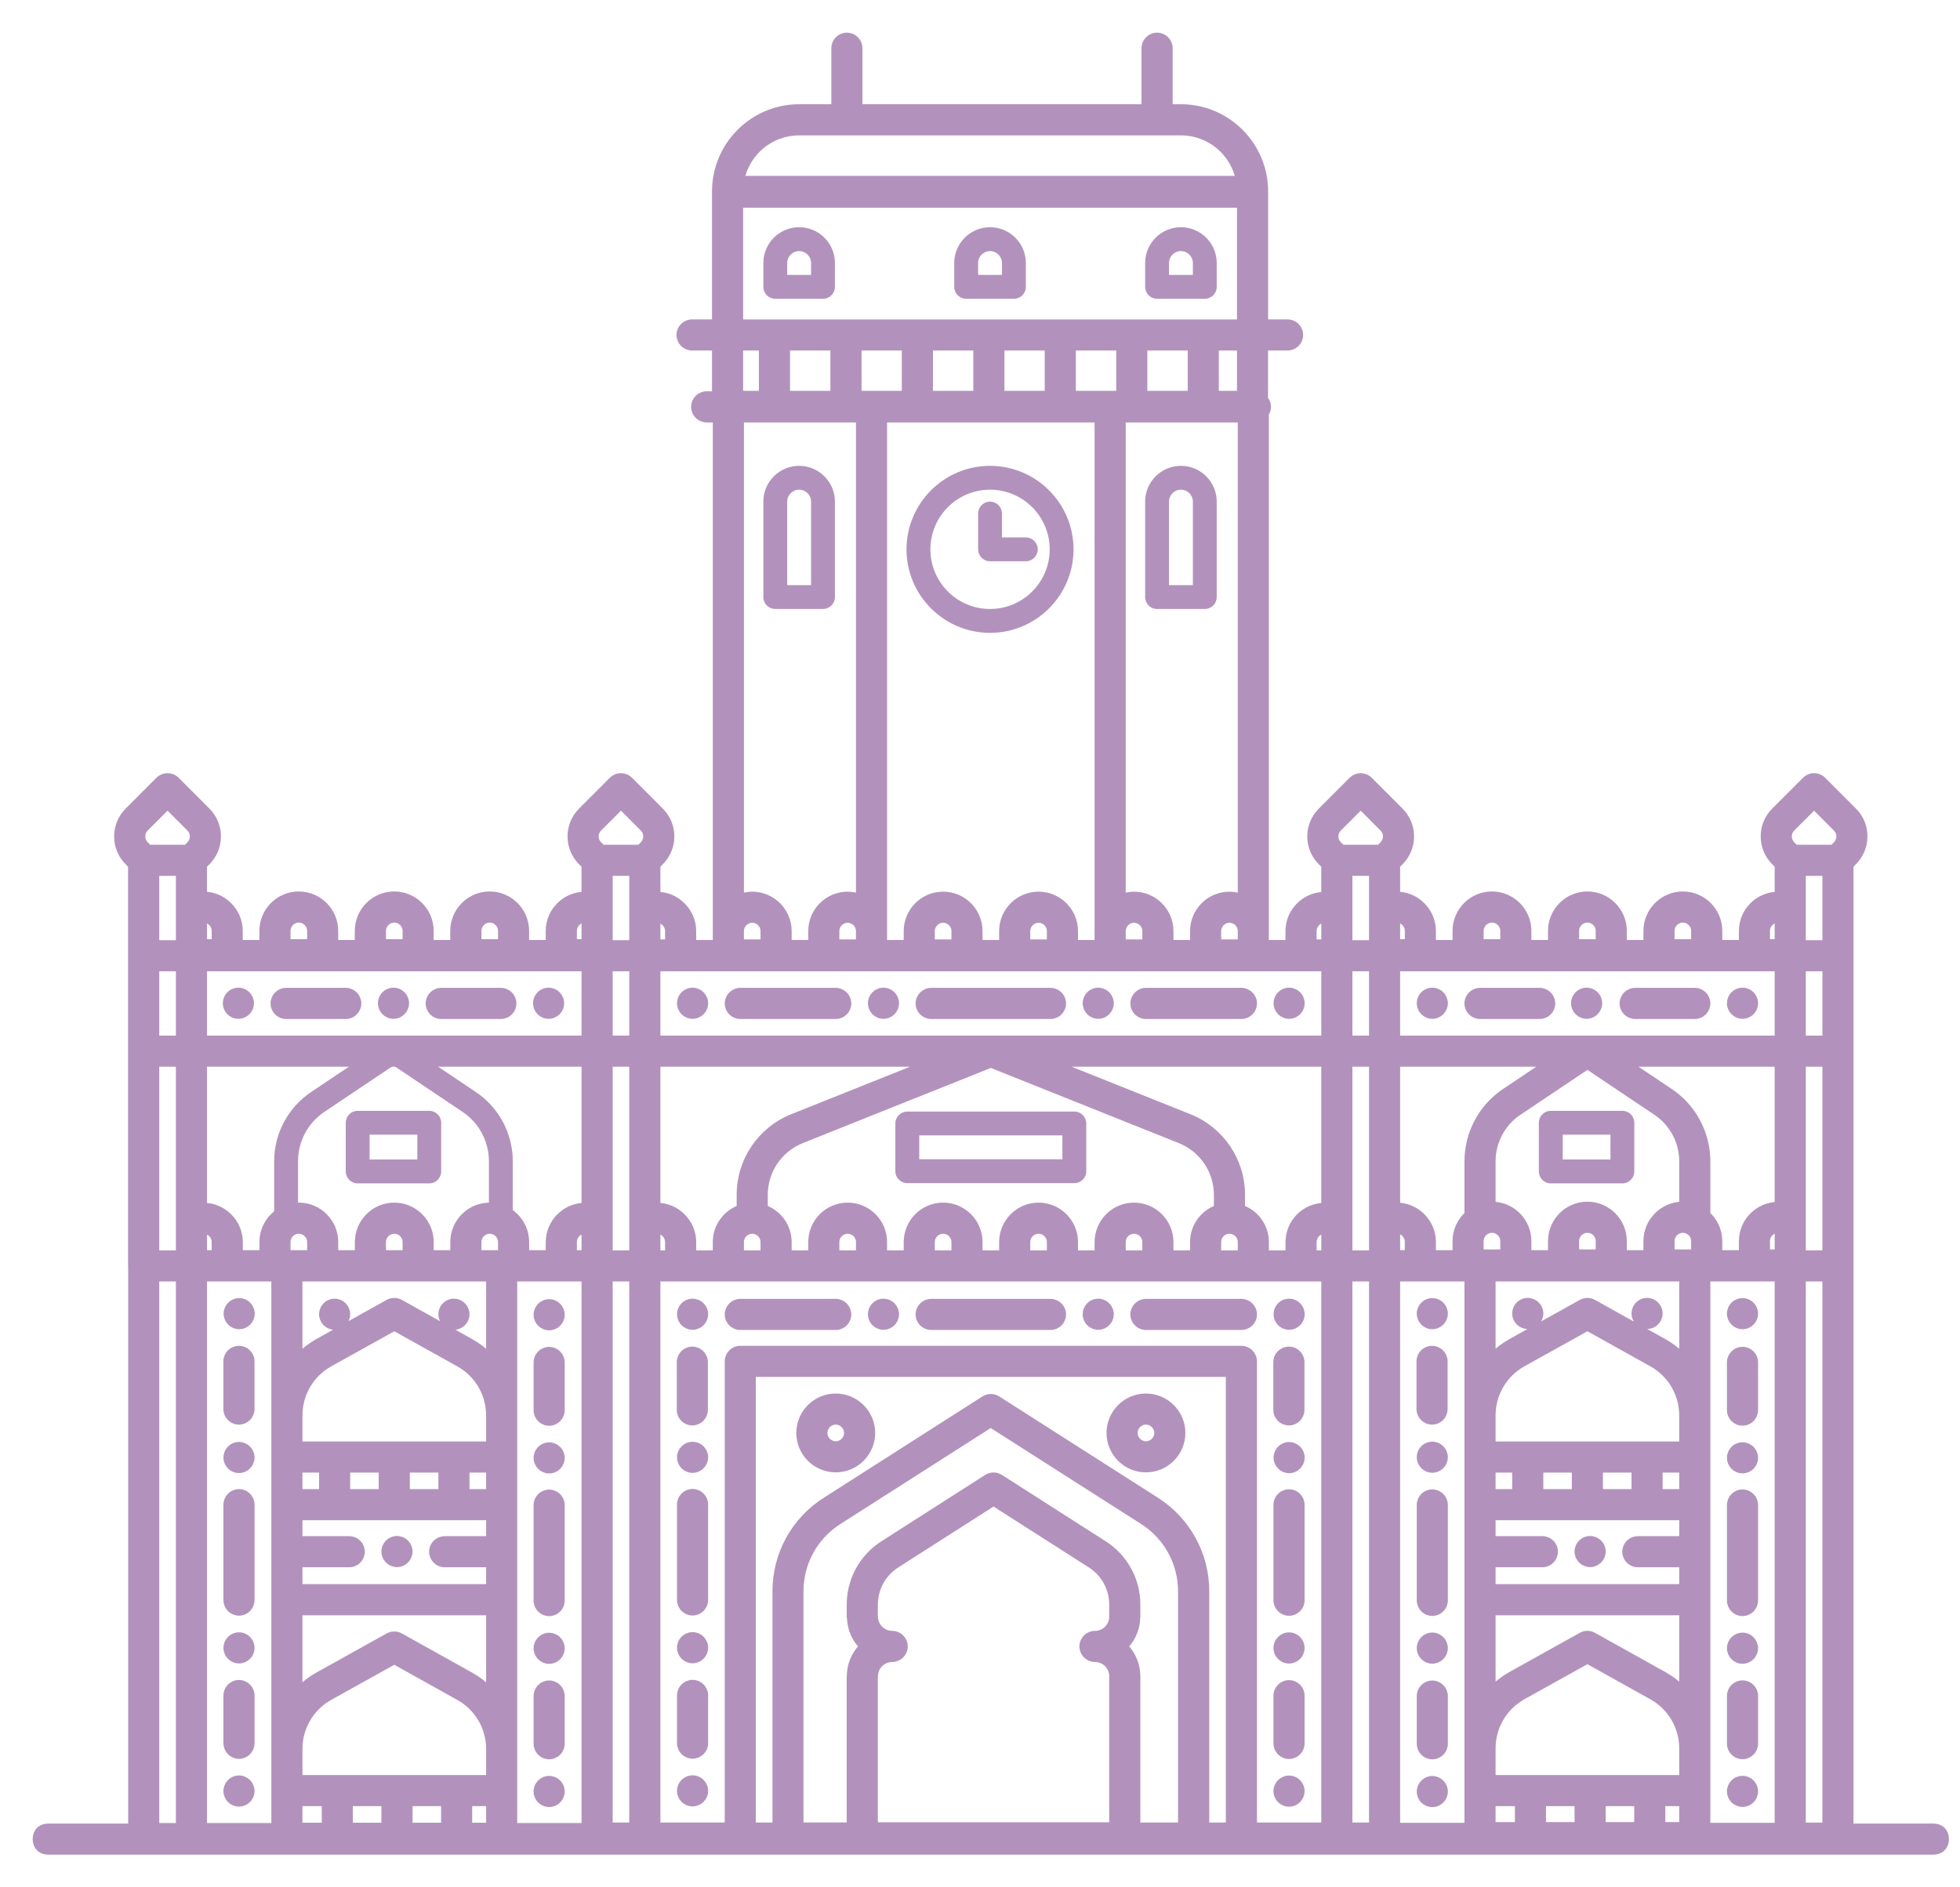 <?xml version="1.0" encoding="UTF-8"?>
<svg width="54px" height="52px" viewBox="0 0 54 52" version="1.1" xmlns="http://www.w3.org/2000/svg" xmlns:xlink="http://www.w3.org/1999/xlink">
    <title>Surat</title>
    <g id="Page-1" stroke="none" stroke-width="1" fill="none" fill-rule="evenodd">
        <g id="011_UM_Personal-loan_City-Wise-V-5.0" transform="translate(-423, -2468)">
            <g id="-City-Wise-Personal-loan-3" transform="translate(0, 1630)">
                <g id="returns-2-copy-3" transform="translate(157, 30)">
                    <g id="city-card-copy-18" transform="translate(237, 779)">
                        <g id="Surat" transform="translate(30, 30)">
                            <path d="M22.332,0 C22.151,0 22.004,0.147 22.004,0.329 L22.004,1.972 L21.018,1.972 C19.749,1.972 18.717,3.004 18.717,4.273 L18.717,7.9 L18.066,7.9 C17.885,7.9 17.738,8.047 17.738,8.228 C17.738,8.41 17.885,8.557 18.066,8.557 L18.717,8.557 L18.717,9.881 L18.47,9.881 C18.288,9.881 18.141,10.028 18.141,10.21 C18.141,10.392 18.288,10.539 18.47,10.539 L18.738,10.539 L18.738,24.998 L18.081,24.998 L18.081,24.653 C18.081,24.109 17.624,23.665 17.095,23.672 L17.095,22.839 L17.189,22.743 C17.375,22.557 17.479,22.308 17.479,22.044 C17.479,21.781 17.375,21.534 17.189,21.348 L16.34,20.498 C16.278,20.436 16.195,20.402 16.107,20.402 C16.02,20.402 15.936,20.436 15.874,20.498 L15.025,21.348 C14.84,21.533 14.736,21.784 14.736,22.045 C14.736,22.307 14.84,22.558 15.025,22.743 L15.121,22.839 L15.121,23.668 C14.579,23.668 14.138,24.106 14.135,24.648 L14.135,24.998 L13.477,24.998 L13.477,24.648 C13.477,24.104 13.035,23.662 12.491,23.662 C11.948,23.662 11.505,24.104 11.505,24.648 L11.505,24.998 L10.848,24.998 L10.848,24.648 C10.848,24.104 10.405,23.662 9.862,23.662 C9.318,23.662 8.875,24.104 8.875,24.648 L8.875,24.998 L8.218,24.998 L8.218,24.648 C8.218,24.104 7.775,23.662 7.232,23.662 C6.688,23.662 6.246,24.104 6.246,24.648 L6.246,24.998 L5.588,24.998 L5.588,24.648 C5.588,24.104 5.131,23.66 4.602,23.667 L4.602,22.839 L4.698,22.744 C4.884,22.558 4.987,22.309 4.987,22.045 C4.988,21.784 4.884,21.533 4.698,21.348 L3.849,20.498 C3.787,20.436 3.703,20.402 3.616,20.402 C3.529,20.402 3.445,20.436 3.383,20.498 L2.534,21.348 C2.348,21.533 2.244,21.784 2.244,22.046 C2.244,22.308 2.348,22.559 2.534,22.744 L2.628,22.839 L2.628,33.771 L2.631,33.987 L2.631,49.343 L0.329,49.343 C0.131,49.343 0,49.474 0,49.671 C0,49.869 0.131,50 0.329,50 L52.266,50 C52.463,50 52.595,49.869 52.595,49.671 C52.595,49.474 52.463,49.343 52.266,49.343 L49.966,49.343 L49.966,22.839 L50.061,22.742 C50.247,22.556 50.35,22.308 50.35,22.045 C50.352,21.783 50.248,21.532 50.062,21.348 L49.212,20.498 C49.084,20.369 48.876,20.369 48.748,20.498 L47.898,21.348 C47.711,21.533 47.609,21.781 47.609,22.044 C47.609,22.307 47.711,22.555 47.898,22.742 L47.994,22.839 L47.994,23.668 C47.452,23.668 47.011,24.106 47.008,24.649 L47.008,24.998 L46.351,24.998 L46.351,24.649 C46.351,24.105 45.908,23.662 45.364,23.662 C44.821,23.662 44.378,24.105 44.378,24.649 L44.378,24.998 L43.721,24.998 L43.721,24.649 C43.721,24.105 43.278,23.662 42.735,23.662 C42.191,23.662 41.749,24.105 41.749,24.649 L41.749,24.998 L41.091,24.998 L41.091,24.649 C41.091,24.105 40.649,23.662 40.105,23.662 C39.561,23.662 39.119,24.105 39.119,24.649 L39.119,24.998 L38.461,24.998 L38.461,24.649 C38.461,24.104 38.004,23.66 37.475,23.668 L37.475,22.839 L37.57,22.743 C37.756,22.557 37.859,22.309 37.859,22.045 C37.859,21.782 37.756,21.535 37.57,21.348 L36.72,20.499 C36.659,20.437 36.575,20.402 36.488,20.402 C36.4,20.402 36.317,20.437 36.255,20.499 L35.406,21.349 C35.22,21.534 35.116,21.785 35.116,22.046 C35.116,22.308 35.22,22.559 35.406,22.743 L35.502,22.84 L35.502,23.673 C34.959,23.673 34.518,24.111 34.515,24.654 L34.515,24.998 L33.858,24.998 L33.858,10.389 C33.896,10.337 33.917,10.275 33.918,10.21 C33.917,10.132 33.888,10.056 33.836,9.998 L33.836,8.557 L34.474,8.557 C34.656,8.557 34.803,8.41 34.803,8.228 C34.803,8.047 34.656,7.9 34.474,7.9 L33.838,7.9 L33.838,4.273 C33.838,3.004 32.805,1.972 31.537,1.972 L31.208,1.972 L31.208,0.329 C31.208,0.147 31.061,0 30.879,0 C30.698,0 30.55,0.147 30.55,0.329 L30.55,1.972 L22.661,1.972 L22.661,0.329 C22.661,0.147 22.514,0 22.332,0 L22.332,0 Z M21.018,2.63 L31.537,2.63 C32.331,2.63 32.994,3.195 33.147,3.945 L19.408,3.945 C19.56,3.195 20.223,2.63 21.018,2.63 Z M19.374,4.623 L33.18,4.623 L33.18,7.901 L19.374,7.901 L19.374,4.623 Z M19.374,8.557 L20.008,8.557 L20.008,9.868 L19.374,9.868 L19.374,8.557 Z M20.666,8.557 L21.978,8.557 L21.978,9.868 L20.666,9.868 L20.666,8.557 Z M22.636,8.557 L23.946,8.557 L23.946,9.868 L22.636,9.868 L22.636,8.557 L22.636,8.557 Z M24.604,8.557 L25.916,8.557 L25.916,9.868 L24.604,9.868 L24.604,8.557 Z M26.574,8.557 L27.883,8.557 L27.883,9.868 L26.574,9.868 L26.574,8.557 L26.574,8.557 Z M28.541,8.557 L29.853,8.557 L29.853,9.868 L28.541,9.868 L28.541,8.557 Z M30.51,8.557 L31.823,8.557 L31.823,9.868 L30.51,9.868 L30.51,8.557 Z M32.48,8.557 L33.18,8.557 L33.18,9.868 L32.48,9.868 L32.48,8.557 Z M19.396,10.54 L22.683,10.54 L22.683,23.728 C22.578,23.689 22.466,23.669 22.354,23.668 C21.81,23.668 21.368,24.11 21.368,24.654 L21.368,24.998 L20.711,24.998 L20.711,24.654 C20.711,24.11 20.268,23.668 19.724,23.668 C19.609,23.668 19.499,23.691 19.396,23.728 L19.396,10.541 L19.396,10.54 Z M23.34,10.54 L29.257,10.54 L29.257,24.998 L28.6,24.998 L28.6,24.653 C28.6,24.11 28.157,23.667 27.614,23.667 C27.07,23.667 26.627,24.11 26.627,24.653 L26.627,24.998 L25.97,24.998 L25.97,24.653 C25.97,24.11 25.528,23.667 24.984,23.667 C24.44,23.667 23.998,24.11 23.998,24.653 L23.998,24.998 L23.34,24.998 L23.34,10.54 Z M29.915,10.54 L33.202,10.54 L33.202,23.728 C33.097,23.689 32.985,23.669 32.873,23.668 C32.329,23.668 31.887,24.11 31.887,24.654 L31.887,24.998 L31.23,24.998 L31.23,24.654 C31.23,24.11 30.787,23.668 30.243,23.668 C30.128,23.668 30.018,23.691 29.915,23.728 L29.915,10.541 L29.915,10.54 Z M3.617,21.195 L4.233,21.812 C4.296,21.875 4.33,21.957 4.33,22.045 C4.331,22.132 4.296,22.216 4.235,22.277 L4.139,22.374 L3.095,22.374 L2.999,22.277 C2.937,22.216 2.902,22.132 2.902,22.045 C2.902,21.957 2.937,21.874 2.999,21.812 L3.617,21.194 L3.617,21.195 Z M16.109,21.195 L16.725,21.812 C16.787,21.875 16.821,21.957 16.821,22.045 C16.822,22.132 16.788,22.216 16.726,22.277 L16.63,22.374 L15.586,22.374 L15.491,22.277 C15.428,22.216 15.393,22.132 15.393,22.045 C15.393,21.957 15.428,21.874 15.491,21.812 L16.109,21.194 L16.109,21.195 Z M36.489,21.195 L37.105,21.812 C37.168,21.875 37.202,21.957 37.202,22.045 C37.203,22.132 37.168,22.216 37.106,22.277 L37.01,22.374 L35.966,22.374 L35.872,22.277 C35.809,22.216 35.774,22.132 35.774,22.045 C35.774,21.957 35.809,21.874 35.872,21.812 L36.489,21.194 L36.489,21.195 Z M48.98,21.195 L49.596,21.812 C49.659,21.875 49.693,21.957 49.693,22.045 C49.694,22.132 49.659,22.216 49.598,22.277 L49.502,22.374 L48.458,22.374 L48.363,22.277 C48.301,22.216 48.266,22.132 48.266,22.045 C48.266,21.957 48.301,21.874 48.363,21.812 L48.98,21.194 L48.98,21.195 Z M3.288,23.031 L3.946,23.031 L3.946,25.004 L3.288,25.004 L3.288,23.031 Z M15.78,23.031 L16.437,23.031 L16.437,25.004 L15.78,25.004 L15.78,23.031 Z M36.16,23.031 L36.818,23.031 L36.818,25.004 L36.16,25.004 L36.16,23.031 Z M48.652,23.031 L49.309,23.031 L49.309,25.004 L48.652,25.004 L48.652,23.031 Z M4.603,24.32 C4.784,24.32 4.932,24.468 4.932,24.649 L4.932,24.977 L4.603,24.977 L4.603,24.32 Z M7.233,24.32 C7.414,24.32 7.562,24.468 7.562,24.649 L7.562,24.977 L6.904,24.977 L6.904,24.649 C6.904,24.468 7.052,24.32 7.233,24.32 Z M9.863,24.32 C10.044,24.32 10.192,24.468 10.192,24.649 L10.192,24.977 L9.534,24.977 L9.534,24.649 C9.534,24.468 9.682,24.32 9.863,24.32 Z M12.493,24.32 C12.673,24.32 12.821,24.468 12.821,24.649 L12.821,24.977 L12.164,24.977 L12.164,24.649 C12.164,24.468 12.312,24.32 12.493,24.32 Z M15.122,24.32 L15.122,24.977 L14.794,24.977 L14.794,24.649 C14.794,24.468 14.942,24.32 15.122,24.32 Z M37.475,24.32 C37.656,24.32 37.804,24.468 37.804,24.649 L37.804,24.977 L37.475,24.977 L37.475,24.32 Z M40.105,24.32 C40.286,24.32 40.434,24.468 40.434,24.649 L40.434,24.977 L39.776,24.977 L39.776,24.649 C39.776,24.468 39.924,24.32 40.105,24.32 Z M42.735,24.32 C42.915,24.32 43.063,24.468 43.063,24.649 L43.063,24.977 L42.406,24.977 L42.406,24.649 C42.406,24.468 42.554,24.32 42.735,24.32 Z M45.364,24.32 C45.545,24.32 45.693,24.468 45.693,24.649 L45.693,24.977 L45.036,24.977 L45.036,24.649 C45.036,24.468 45.184,24.32 45.364,24.32 Z M47.994,24.32 L47.994,24.977 L47.665,24.977 L47.665,24.649 C47.665,24.468 47.813,24.32 47.994,24.32 Z M17.095,24.325 C17.275,24.325 17.423,24.473 17.423,24.654 L17.423,24.983 L17.095,24.983 L17.095,24.325 Z M19.724,24.325 C19.906,24.325 20.053,24.472 20.053,24.654 L20.053,24.983 L19.396,24.983 L19.396,24.654 C19.396,24.473 19.544,24.325 19.724,24.325 Z M22.354,24.325 C22.536,24.325 22.683,24.472 22.683,24.654 L22.683,24.983 L22.025,24.983 L22.025,24.654 C22.025,24.473 22.173,24.325 22.354,24.325 Z M24.984,24.325 C25.165,24.325 25.313,24.472 25.313,24.654 L25.313,24.983 L24.655,24.983 L24.655,24.654 C24.655,24.473 24.803,24.325 24.984,24.325 Z M27.614,24.325 C27.795,24.325 27.942,24.472 27.942,24.654 L27.942,24.983 L27.285,24.983 L27.285,24.654 C27.285,24.473 27.433,24.325 27.614,24.325 Z M30.243,24.325 C30.425,24.325 30.572,24.472 30.572,24.654 L30.572,24.983 L29.915,24.983 L29.915,24.654 C29.915,24.473 30.063,24.325 30.243,24.325 Z M32.873,24.325 C33.055,24.325 33.202,24.472 33.202,24.654 L33.202,24.983 L32.544,24.983 L32.544,24.654 C32.544,24.473 32.692,24.325 32.873,24.325 Z M35.503,24.325 L35.503,24.983 L35.174,24.983 L35.174,24.654 C35.174,24.473 35.322,24.325 35.503,24.325 Z M3.288,25.661 L3.946,25.661 L3.946,27.633 L3.288,27.633 L3.288,25.661 Z M4.603,25.661 L15.122,25.661 L15.122,27.633 L4.603,27.633 L4.603,25.661 Z M15.78,25.661 L16.437,25.661 L16.437,27.633 L15.78,27.633 L15.78,25.661 Z M17.095,25.661 L35.503,25.661 L35.503,27.633 L17.095,27.633 L17.095,25.661 Z M36.16,25.661 L36.818,25.661 L36.818,27.633 L36.16,27.633 L36.16,25.661 Z M37.475,25.661 L47.994,25.661 L47.994,27.633 L37.475,27.633 L37.475,25.661 Z M48.652,25.661 L49.309,25.661 L49.309,27.633 L48.652,27.633 L48.652,25.661 Z M5.545,26.313 C5.372,26.325 5.239,26.469 5.239,26.642 C5.239,26.823 5.386,26.971 5.568,26.971 C5.749,26.971 5.897,26.823 5.897,26.642 C5.897,26.46 5.749,26.313 5.568,26.313 C5.56,26.313 5.552,26.313 5.545,26.313 Z M9.818,26.313 C9.646,26.325 9.512,26.469 9.512,26.642 C9.512,26.823 9.66,26.971 9.841,26.971 C10.023,26.971 10.17,26.823 10.17,26.642 C10.17,26.46 10.023,26.313 9.841,26.313 C9.833,26.313 9.826,26.313 9.818,26.313 Z M14.091,26.313 C13.919,26.325 13.785,26.469 13.786,26.642 C13.786,26.823 13.933,26.971 14.114,26.971 C14.296,26.971 14.443,26.823 14.443,26.642 C14.443,26.46 14.296,26.313 14.114,26.313 C14.107,26.313 14.099,26.313 14.091,26.313 Z M18.056,26.313 C17.884,26.326 17.752,26.47 17.752,26.642 C17.752,26.823 17.899,26.971 18.081,26.971 C18.262,26.971 18.41,26.823 18.41,26.642 C18.41,26.46 18.262,26.313 18.081,26.313 C18.073,26.313 18.065,26.313 18.056,26.313 L18.056,26.313 Z M23.315,26.313 C23.144,26.326 23.011,26.47 23.012,26.642 C23.012,26.823 23.159,26.971 23.34,26.971 C23.522,26.971 23.669,26.823 23.669,26.642 C23.669,26.46 23.522,26.313 23.34,26.313 C23.332,26.313 23.324,26.313 23.316,26.313 L23.315,26.313 Z M29.232,26.313 C29.061,26.326 28.928,26.47 28.929,26.642 C28.929,26.823 29.076,26.971 29.257,26.971 C29.439,26.971 29.586,26.823 29.586,26.642 C29.586,26.46 29.439,26.313 29.257,26.313 C29.249,26.313 29.241,26.313 29.233,26.313 L29.232,26.313 Z M34.492,26.313 C34.32,26.326 34.188,26.47 34.188,26.642 C34.188,26.823 34.335,26.971 34.517,26.971 C34.698,26.971 34.845,26.823 34.845,26.642 C34.845,26.46 34.698,26.313 34.517,26.313 C34.509,26.313 34.5,26.313 34.492,26.313 L34.492,26.313 Z M38.436,26.313 C38.265,26.326 38.132,26.47 38.133,26.642 C38.133,26.823 38.28,26.971 38.461,26.971 C38.643,26.971 38.79,26.823 38.79,26.642 C38.79,26.46 38.643,26.313 38.461,26.313 C38.453,26.313 38.445,26.313 38.437,26.313 L38.436,26.313 Z M42.69,26.313 C42.517,26.325 42.384,26.469 42.384,26.642 C42.384,26.823 42.531,26.971 42.713,26.971 C42.895,26.971 43.042,26.823 43.042,26.642 C43.042,26.46 42.895,26.313 42.713,26.313 C42.705,26.313 42.698,26.313 42.69,26.313 Z M46.983,26.313 C46.811,26.326 46.679,26.47 46.679,26.642 C46.679,26.823 46.826,26.971 47.008,26.971 C47.19,26.971 47.337,26.823 47.337,26.642 C47.337,26.46 47.19,26.313 47.008,26.313 C47,26.313 46.992,26.313 46.984,26.313 L46.983,26.313 Z M6.883,26.318 C6.701,26.318 6.554,26.466 6.554,26.647 C6.554,26.829 6.701,26.976 6.883,26.976 L8.526,26.976 C8.708,26.976 8.855,26.829 8.855,26.647 C8.855,26.466 8.708,26.318 8.526,26.318 L6.883,26.318 Z M11.156,26.318 C10.974,26.318 10.827,26.466 10.827,26.647 C10.827,26.829 10.974,26.976 11.156,26.976 L12.8,26.976 C12.981,26.976 13.128,26.829 13.128,26.647 C13.128,26.466 12.981,26.318 12.8,26.318 L11.156,26.318 Z M19.396,26.318 C19.214,26.318 19.067,26.466 19.067,26.647 C19.067,26.829 19.214,26.976 19.396,26.976 L22.025,26.976 C22.207,26.976 22.354,26.829 22.354,26.647 C22.354,26.466 22.207,26.318 22.025,26.318 L19.396,26.318 Z M24.655,26.318 C24.474,26.318 24.326,26.466 24.326,26.647 C24.326,26.829 24.474,26.976 24.655,26.976 L27.942,26.976 C28.124,26.976 28.271,26.829 28.271,26.647 C28.271,26.466 28.124,26.318 27.942,26.318 L24.655,26.318 Z M30.572,26.318 C30.391,26.318 30.243,26.466 30.243,26.647 C30.243,26.829 30.391,26.976 30.572,26.976 L33.202,26.976 C33.383,26.976 33.531,26.829 33.531,26.647 C33.531,26.466 33.383,26.318 33.202,26.318 L30.572,26.318 Z M39.776,26.318 C39.595,26.318 39.447,26.466 39.447,26.647 C39.447,26.829 39.595,26.976 39.776,26.976 L41.42,26.976 C41.601,26.976 41.749,26.829 41.749,26.647 C41.749,26.466 41.601,26.318 41.42,26.318 L39.776,26.318 Z M44.05,26.318 C43.868,26.318 43.721,26.466 43.721,26.647 C43.721,26.829 43.868,26.976 44.05,26.976 L45.693,26.976 C45.875,26.976 46.022,26.829 46.022,26.647 C46.022,26.466 45.875,26.318 45.693,26.318 L44.05,26.318 Z M3.288,28.291 L3.946,28.291 L3.946,33.55 L3.288,33.55 L3.288,28.291 Z M4.603,28.291 L15.122,28.291 L15.122,32.24 C14.58,32.24 14.139,32.679 14.136,33.222 L14.136,33.545 L13.479,33.545 L13.479,33.222 C13.479,32.678 13.036,32.235 12.493,32.235 C11.949,32.235 11.506,32.678 11.506,33.222 L11.506,33.545 L10.849,33.545 L10.849,33.222 C10.849,32.678 10.407,32.235 9.863,32.235 C9.319,32.235 8.877,32.678 8.877,33.222 L8.877,33.545 L8.219,33.545 L8.219,33.222 C8.219,32.678 7.777,32.235 7.233,32.235 C6.689,32.235 6.247,32.678 6.247,33.222 L6.247,33.545 L5.59,33.545 L5.59,33.222 C5.59,32.677 5.133,32.233 4.603,32.24 L4.603,28.291 L4.603,28.291 Z M15.78,28.291 L16.437,28.291 L16.437,33.55 L15.78,33.55 L15.78,28.291 Z M17.095,28.291 L24.591,28.291 L20.841,29.79 C19.966,30.137 19.392,30.985 19.396,31.926 L19.396,32.295 C19.014,32.431 18.738,32.794 18.738,33.222 L18.738,33.55 L18.081,33.55 L18.081,33.222 C18.081,32.677 17.624,32.233 17.095,32.24 L17.095,28.291 L17.095,28.291 Z M28.005,28.291 L35.503,28.291 L35.503,32.24 C34.96,32.24 34.519,32.679 34.517,33.222 L34.517,33.55 L33.859,33.55 L33.859,33.222 C33.859,32.794 33.584,32.431 33.202,32.295 L33.202,31.927 C33.205,30.985 32.631,30.137 31.755,29.79 L28.005,28.291 L28.005,28.291 Z M36.16,28.291 L36.818,28.291 L36.818,33.55 L36.16,33.55 L36.16,28.291 Z M37.475,28.291 L41.653,28.291 L40.467,29.086 C39.829,29.513 39.447,30.231 39.447,30.999 L39.447,32.465 C39.247,32.646 39.119,32.905 39.119,33.195 L39.119,33.545 L38.461,33.545 L38.461,33.216 C38.461,32.672 38.004,32.228 37.475,32.235 L37.475,28.291 L37.475,28.291 Z M43.815,28.291 L47.994,28.291 L47.994,32.214 C47.452,32.214 47.011,32.653 47.008,33.195 L47.008,33.545 L46.351,33.545 L46.351,33.195 C46.351,32.905 46.222,32.646 46.022,32.466 L46.022,30.999 C46.022,30.231 45.639,29.513 45.001,29.086 L43.815,28.291 L43.815,28.291 Z M48.652,28.291 L49.309,28.291 L49.309,33.55 L48.652,33.55 L48.652,28.291 Z M26.299,28.316 L31.511,30.401 C32.136,30.649 32.546,31.254 32.544,31.927 L32.544,32.295 C32.162,32.431 31.887,32.794 31.887,33.222 L31.887,33.55 L31.23,33.55 L31.23,33.222 C31.23,32.678 30.787,32.235 30.243,32.235 C29.7,32.235 29.257,32.678 29.257,33.222 L29.257,33.55 L28.6,33.55 L28.6,33.222 C28.6,32.678 28.157,32.235 27.614,32.235 C27.07,32.235 26.627,32.678 26.627,33.222 L26.627,33.55 L25.97,33.55 L25.97,33.222 C25.97,32.678 25.528,32.235 24.984,32.235 C24.44,32.235 23.998,32.678 23.998,33.222 L23.998,33.55 L23.34,33.55 L23.34,33.222 C23.34,32.678 22.898,32.235 22.354,32.235 C21.81,32.235 21.368,32.678 21.368,33.222 L21.368,33.55 L20.711,33.55 L20.711,33.222 C20.711,32.794 20.435,32.431 20.053,32.295 L20.053,31.927 C20.051,31.255 20.46,30.649 21.085,30.401 L26.299,28.316 L26.299,28.316 Z M42.735,28.357 L44.637,29.633 C45.092,29.938 45.365,30.451 45.364,30.999 L45.364,32.209 C44.821,32.209 44.378,32.652 44.378,33.195 L44.378,33.545 L43.721,33.545 L43.721,33.195 C43.721,32.652 43.278,32.209 42.735,32.209 C42.191,32.209 41.749,32.652 41.749,33.195 L41.749,33.545 L41.091,33.545 L41.091,33.195 C41.091,32.652 40.649,32.209 40.105,32.209 L40.105,30.999 C40.104,30.451 40.377,29.938 40.831,29.633 L42.735,28.357 L42.735,28.357 Z M40.105,32.867 C40.286,32.867 40.434,33.014 40.434,33.196 L40.434,33.525 L39.776,33.525 L39.776,33.196 C39.776,33.014 39.924,32.867 40.105,32.867 Z M42.735,32.867 C42.915,32.867 43.063,33.014 43.063,33.196 L43.063,33.525 L42.406,33.525 L42.406,33.196 C42.406,33.014 42.554,32.867 42.735,32.867 Z M45.364,32.867 C45.545,32.867 45.693,33.014 45.693,33.196 L45.693,33.525 L45.036,33.525 L45.036,33.196 C45.036,33.014 45.184,32.867 45.364,32.867 Z M47.994,32.867 L47.994,33.525 L47.665,33.525 L47.665,33.196 C47.665,33.014 47.813,32.867 47.994,32.867 Z M37.475,32.887 C37.656,32.887 37.804,33.036 37.804,33.216 L37.804,33.544 L37.475,33.544 L37.475,32.887 Z M4.603,32.893 C4.784,32.893 4.932,33.041 4.932,33.222 L4.932,33.545 L4.603,33.545 L4.603,32.893 Z M7.233,32.893 C7.414,32.893 7.562,33.041 7.562,33.222 L7.562,33.545 L6.904,33.545 L6.904,33.222 C6.904,33.041 7.052,32.893 7.233,32.893 Z M9.863,32.893 C10.044,32.893 10.192,33.041 10.192,33.222 L10.192,33.545 L9.534,33.545 L9.534,33.222 C9.534,33.041 9.682,32.893 9.863,32.893 Z M12.493,32.893 C12.673,32.893 12.821,33.041 12.821,33.222 L12.821,33.545 L12.164,33.545 L12.164,33.222 C12.164,33.041 12.312,32.893 12.493,32.893 Z M15.122,32.893 L15.122,33.545 L14.794,33.545 L14.794,33.222 C14.794,33.041 14.942,32.893 15.122,32.893 Z M17.095,32.893 C17.276,32.893 17.423,33.04 17.423,33.222 L17.423,33.55 L17.095,33.55 L17.095,32.893 Z M19.724,32.893 C19.905,32.893 20.053,33.041 20.053,33.222 L20.053,33.55 L19.396,33.55 L19.396,33.222 C19.396,33.041 19.544,32.893 19.724,32.893 Z M22.354,32.893 C22.535,32.893 22.683,33.041 22.683,33.222 L22.683,33.55 L22.025,33.55 L22.025,33.222 C22.025,33.041 22.173,32.893 22.354,32.893 Z M24.984,32.893 C25.165,32.893 25.313,33.041 25.313,33.222 L25.313,33.55 L24.655,33.55 L24.655,33.222 C24.655,33.041 24.803,32.893 24.984,32.893 Z M27.614,32.893 C27.794,32.893 27.942,33.041 27.942,33.222 L27.942,33.55 L27.285,33.55 L27.285,33.222 C27.285,33.041 27.433,32.893 27.614,32.893 Z M30.243,32.893 C30.424,32.893 30.572,33.041 30.572,33.222 L30.572,33.55 L29.915,33.55 L29.915,33.222 C29.915,33.041 30.063,32.893 30.243,32.893 Z M32.873,32.893 C33.054,32.893 33.202,33.041 33.202,33.222 L33.202,33.55 L32.544,33.55 L32.544,33.222 C32.544,33.041 32.692,32.893 32.873,32.893 Z M35.503,32.893 L35.503,33.55 L35.174,33.55 L35.174,33.222 C35.174,33.041 35.322,32.893 35.503,32.893 Z M3.288,34.208 L3.946,34.208 L3.946,49.329 L3.288,49.329 L3.288,34.208 Z M4.603,34.208 L6.576,34.208 L6.576,49.329 L4.603,49.329 L4.603,34.208 Z M7.233,34.208 L12.493,34.208 L12.493,36.39 C12.338,36.231 12.161,36.095 11.967,35.986 L10.022,34.902 C9.923,34.847 9.802,34.847 9.702,34.902 L7.756,35.986 C7.564,36.095 7.387,36.231 7.233,36.39 L7.233,34.208 Z M13.15,34.208 L15.122,34.208 L15.122,49.329 L13.15,49.329 L13.15,34.208 Z M15.78,34.208 L16.437,34.208 L16.437,49.314 L15.78,49.314 L15.78,34.208 Z M17.095,34.208 L35.503,34.208 L35.503,49.314 L33.531,49.314 L33.531,36.509 C33.531,36.327 33.383,36.18 33.202,36.18 L19.396,36.18 C19.214,36.18 19.067,36.327 19.067,36.509 L19.067,49.314 L17.095,49.314 L17.095,34.208 Z M36.16,34.208 L36.818,34.208 L36.818,49.314 L36.16,49.314 L36.16,34.208 Z M37.475,34.208 L39.447,34.208 L39.447,49.323 L37.592,49.323 C37.578,49.321 37.564,49.314 37.549,49.314 L37.475,49.314 L37.475,34.208 Z M40.105,34.208 L45.364,34.208 L45.364,36.39 C45.21,36.231 45.033,36.095 44.839,35.986 L42.894,34.902 C42.794,34.847 42.674,34.847 42.574,34.902 L40.628,35.986 C40.435,36.095 40.259,36.231 40.105,36.39 L40.105,34.208 L40.105,34.208 Z M46.022,34.208 L47.994,34.208 L47.994,49.323 L46.022,49.323 L46.022,34.208 Z M48.652,34.208 L49.309,34.208 L49.309,49.316 L48.652,49.316 L48.652,34.208 Z M41.067,34.86 C40.895,34.873 40.762,35.016 40.762,35.189 C40.762,35.37 40.91,35.517 41.091,35.517 C41.273,35.517 41.42,35.37 41.42,35.189 C41.42,35.007 41.273,34.86 41.091,34.86 C41.083,34.86 41.075,34.86 41.067,34.86 Z M44.354,34.86 C44.182,34.873 44.049,35.016 44.05,35.189 C44.05,35.37 44.197,35.517 44.378,35.517 C44.56,35.517 44.707,35.37 44.707,35.189 C44.707,35.007 44.56,34.86 44.378,34.86 C44.37,34.86 44.362,34.86 44.354,34.86 Z M5.59,34.865 C5.408,34.865 5.261,35.012 5.261,35.194 C5.261,35.375 5.408,35.523 5.59,35.523 C5.771,35.523 5.918,35.375 5.918,35.194 C5.918,35.012 5.771,34.865 5.59,34.865 Z M38.461,34.865 C38.28,34.865 38.133,35.012 38.133,35.194 C38.133,35.375 38.28,35.523 38.461,35.523 C38.643,35.523 38.79,35.375 38.79,35.194 C38.79,35.012 38.643,34.865 38.461,34.865 Z M47.008,34.865 C46.826,34.865 46.679,35.012 46.679,35.194 C46.679,35.375 46.826,35.523 47.008,35.523 C47.19,35.523 47.337,35.375 47.337,35.194 C47.337,35.012 47.19,34.865 47.008,34.865 Z M8.195,34.882 C8.023,34.894 7.89,35.038 7.891,35.21 C7.891,35.392 8.038,35.539 8.219,35.539 C8.401,35.539 8.548,35.392 8.548,35.21 C8.548,35.029 8.401,34.882 8.219,34.882 C8.211,34.881 8.203,34.881 8.195,34.882 Z M11.482,34.882 C11.31,34.894 11.177,35.038 11.178,35.21 C11.178,35.392 11.325,35.539 11.506,35.539 C11.688,35.539 11.835,35.392 11.835,35.21 C11.835,35.029 11.688,34.882 11.506,34.882 C11.498,34.881 11.49,34.881 11.482,34.882 Z M18.056,34.882 C17.885,34.894 17.752,35.038 17.752,35.21 C17.752,35.392 17.899,35.539 18.081,35.539 C18.262,35.539 18.41,35.392 18.41,35.21 C18.41,35.029 18.262,34.882 18.081,34.882 C18.073,34.881 18.065,34.881 18.056,34.882 Z M23.316,34.882 C23.144,34.894 23.011,35.038 23.012,35.21 C23.012,35.392 23.159,35.539 23.34,35.539 C23.522,35.539 23.669,35.392 23.669,35.21 C23.669,35.029 23.522,34.882 23.34,34.882 C23.332,34.881 23.324,34.881 23.316,34.882 Z M29.233,34.882 C29.061,34.894 28.928,35.038 28.929,35.21 C28.929,35.392 29.076,35.539 29.257,35.539 C29.439,35.539 29.586,35.392 29.586,35.21 C29.586,35.029 29.439,34.882 29.257,34.882 C29.249,34.881 29.241,34.881 29.233,34.882 Z M34.492,34.882 C34.32,34.894 34.188,35.038 34.188,35.21 C34.188,35.392 34.335,35.539 34.517,35.539 C34.698,35.539 34.845,35.392 34.845,35.21 C34.845,35.029 34.698,34.882 34.517,34.882 C34.509,34.881 34.5,34.881 34.492,34.882 Z M19.396,34.887 C19.214,34.887 19.067,35.034 19.067,35.216 C19.067,35.397 19.214,35.544 19.396,35.544 L22.025,35.544 C22.207,35.544 22.354,35.397 22.354,35.216 C22.354,35.034 22.207,34.887 22.025,34.887 L19.396,34.887 Z M24.655,34.887 C24.474,34.887 24.326,35.034 24.326,35.216 C24.326,35.397 24.474,35.544 24.655,35.544 L27.942,35.544 C28.124,35.544 28.271,35.397 28.271,35.216 C28.271,35.034 28.124,34.887 27.942,34.887 L24.655,34.887 Z M30.572,34.887 C30.391,34.887 30.243,35.034 30.243,35.216 C30.243,35.397 30.391,35.544 30.572,35.544 L33.202,35.544 C33.383,35.544 33.531,35.397 33.531,35.216 C33.531,35.034 33.383,34.887 33.202,34.887 L30.572,34.887 Z M14.13,34.895 C13.948,34.895 13.801,35.043 13.801,35.224 C13.801,35.406 13.948,35.553 14.13,35.553 C14.311,35.553 14.458,35.406 14.458,35.224 C14.458,35.043 14.311,34.895 14.13,34.895 Z M9.863,35.565 L11.649,36.56 C12.17,36.851 12.492,37.4 12.493,37.997 L12.493,38.816 L7.233,38.816 L7.233,37.997 C7.233,37.401 7.555,36.851 8.075,36.56 L9.863,35.565 L9.863,35.565 Z M42.735,35.565 L44.521,36.56 C45.041,36.851 45.364,37.4 45.364,37.997 L45.364,38.816 L40.105,38.816 L40.105,37.997 C40.105,37.401 40.427,36.851 40.947,36.56 L42.735,35.565 L42.735,35.565 Z M5.583,36.18 C5.401,36.18 5.254,36.327 5.254,36.509 L5.254,37.824 C5.254,38.005 5.401,38.152 5.583,38.152 C5.764,38.152 5.912,38.005 5.912,37.824 L5.912,36.509 C5.912,36.327 5.764,36.18 5.583,36.18 Z M38.455,36.18 C38.273,36.18 38.126,36.327 38.126,36.509 L38.126,37.824 C38.126,38.005 38.273,38.152 38.455,38.152 C38.636,38.152 38.783,38.005 38.783,37.824 L38.783,36.509 C38.783,36.327 38.636,36.18 38.455,36.18 Z M18.074,36.202 C17.893,36.202 17.746,36.349 17.746,36.53 L17.746,37.845 C17.746,38.027 17.893,38.174 18.074,38.174 C18.256,38.174 18.403,38.027 18.403,37.845 L18.403,36.53 C18.403,36.349 18.256,36.202 18.074,36.202 Z M34.51,36.202 C34.329,36.202 34.181,36.349 34.181,36.53 L34.181,37.845 C34.181,38.027 34.329,38.174 34.51,38.174 C34.692,38.174 34.839,38.027 34.839,37.845 L34.839,36.53 C34.839,36.349 34.692,36.202 34.51,36.202 Z M47.008,36.208 C46.826,36.208 46.679,36.355 46.679,36.537 L46.679,37.852 C46.679,38.033 46.826,38.181 47.008,38.181 C47.19,38.181 47.337,38.033 47.337,37.852 L47.337,36.537 C47.337,36.355 47.19,36.208 47.008,36.208 Z M14.13,36.21 C13.948,36.21 13.801,36.357 13.801,36.539 L13.801,37.854 C13.801,38.035 13.948,38.183 14.13,38.183 C14.311,38.183 14.458,38.035 14.458,37.854 L14.458,36.539 C14.458,36.357 14.311,36.21 14.13,36.21 Z M19.724,36.837 L32.873,36.837 L32.873,49.314 L32.216,49.314 L32.216,42.845 C32.218,41.835 31.702,40.894 30.85,40.351 L26.476,37.559 C26.367,37.49 26.23,37.49 26.121,37.559 L21.747,40.353 C20.894,40.894 20.379,41.835 20.382,42.845 L20.382,49.314 L19.724,49.314 L19.724,36.837 L19.724,36.837 Z M22.025,37.495 C21.482,37.495 21.039,37.937 21.039,38.481 C21.039,39.025 21.482,39.467 22.025,39.467 C22.569,39.467 23.012,39.025 23.012,38.481 C23.012,37.937 22.569,37.495 22.025,37.495 Z M30.572,37.495 C30.028,37.495 29.586,37.937 29.586,38.481 C29.586,39.025 30.028,39.467 30.572,39.467 C31.116,39.467 31.558,39.025 31.558,38.481 C31.558,37.937 31.116,37.495 30.572,37.495 Z M22.025,38.152 C22.206,38.152 22.354,38.3 22.354,38.481 C22.354,38.662 22.206,38.81 22.025,38.81 C21.844,38.809 21.697,38.662 21.697,38.481 C21.697,38.3 21.845,38.152 22.025,38.152 L22.025,38.152 Z M30.572,38.152 C30.753,38.152 30.901,38.3 30.901,38.481 C30.901,38.662 30.753,38.81 30.572,38.81 C30.391,38.809 30.244,38.662 30.243,38.481 C30.243,38.3 30.391,38.152 30.572,38.152 L30.572,38.152 Z M26.296,38.227 L30.494,40.906 C31.157,41.328 31.558,42.06 31.556,42.846 L31.556,49.314 L30.318,49.314 L30.318,45.199 L30.316,45.192 L30.318,45.184 C30.318,44.881 30.196,44.585 29.982,44.37 L29.971,44.362 L29.982,44.353 C30.192,44.143 30.307,43.866 30.315,43.57 C30.315,43.566 30.318,43.56 30.318,43.555 L30.318,43.211 C30.32,42.538 29.976,41.911 29.408,41.549 L26.551,39.722 C26.442,39.653 26.304,39.653 26.196,39.722 L23.338,41.55 C22.77,41.912 22.427,42.538 22.428,43.211 L22.428,43.555 C22.428,43.569 22.435,43.581 22.436,43.595 C22.45,43.881 22.564,44.149 22.768,44.353 L22.778,44.362 L22.768,44.37 C22.552,44.586 22.431,44.878 22.43,45.184 L22.43,45.185 C22.43,45.19 22.427,45.193 22.427,45.199 L22.427,49.313 L21.037,49.313 L21.037,42.845 C21.037,42.056 21.434,41.331 22.1,40.906 L26.296,38.227 L26.296,38.227 Z M38.437,38.821 C38.265,38.834 38.132,38.977 38.133,39.15 C38.133,39.331 38.28,39.478 38.461,39.478 C38.643,39.478 38.79,39.331 38.79,39.15 C38.79,38.968 38.643,38.821 38.461,38.821 C38.453,38.821 38.445,38.821 38.437,38.821 Z M18.081,38.824 C17.899,38.824 17.752,38.971 17.752,39.152 C17.752,39.334 17.899,39.481 18.081,39.481 C18.262,39.481 18.41,39.334 18.41,39.152 C18.41,38.971 18.262,38.824 18.081,38.824 Z M5.561,38.829 C5.389,38.841 5.255,38.985 5.256,39.158 C5.256,39.339 5.403,39.486 5.584,39.486 C5.766,39.486 5.913,39.339 5.913,39.158 C5.913,38.976 5.766,38.829 5.584,38.829 C5.577,38.829 5.569,38.829 5.561,38.829 Z M34.517,38.831 C34.335,38.831 34.188,38.979 34.188,39.16 C34.188,39.342 34.335,39.489 34.517,39.489 C34.698,39.489 34.845,39.342 34.845,39.16 C34.845,38.979 34.698,38.831 34.517,38.831 Z M47.008,38.838 C46.826,38.838 46.679,38.985 46.679,39.167 C46.679,39.348 46.826,39.495 47.008,39.495 C47.19,39.495 47.337,39.348 47.337,39.167 C47.337,38.985 47.19,38.838 47.008,38.838 Z M14.13,38.84 C13.948,38.84 13.801,38.987 13.801,39.169 C13.801,39.35 13.948,39.497 14.13,39.497 C14.311,39.497 14.458,39.35 14.458,39.169 C14.458,38.987 14.311,38.84 14.13,38.84 Z M7.233,39.473 L7.891,39.473 L7.891,40.129 L7.233,40.129 L7.233,39.473 Z M8.548,39.473 L9.534,39.473 L9.534,40.129 L8.548,40.129 L8.548,39.473 Z M10.192,39.473 L11.178,39.473 L11.178,40.129 L10.192,40.129 L10.192,39.473 Z M11.835,39.473 L12.493,39.473 L12.493,40.129 L11.834,40.129 L11.835,40.127 L11.835,39.473 L11.835,39.473 Z M40.105,39.473 L40.762,39.473 L40.762,40.129 L40.105,40.129 L40.105,39.473 Z M41.42,39.473 L42.406,39.473 L42.406,40.129 L41.42,40.129 L41.42,39.473 Z M43.063,39.473 L44.05,39.473 L44.05,40.129 L43.063,40.129 L43.063,39.473 Z M44.707,39.473 L45.364,39.473 L45.364,40.129 L44.706,40.129 L44.707,40.127 L44.707,39.473 L44.707,39.473 Z M18.081,40.124 C17.899,40.124 17.752,40.271 17.752,40.453 L17.752,43.082 C17.752,43.264 17.899,43.411 18.081,43.411 C18.262,43.411 18.41,43.264 18.41,43.082 L18.41,40.453 C18.41,40.271 18.262,40.124 18.081,40.124 Z M5.584,40.128 C5.403,40.128 5.256,40.275 5.256,40.457 L5.256,43.086 C5.256,43.268 5.403,43.415 5.584,43.415 C5.766,43.415 5.913,43.268 5.913,43.086 L5.913,40.457 C5.913,40.275 5.766,40.128 5.584,40.128 Z M34.514,40.132 C34.333,40.132 34.185,40.279 34.185,40.461 L34.185,43.09 C34.185,43.272 34.333,43.419 34.514,43.419 C34.696,43.419 34.843,43.272 34.843,43.09 L34.843,40.461 C34.843,40.279 34.696,40.132 34.514,40.132 Z M38.461,40.136 C38.28,40.136 38.133,40.283 38.133,40.465 L38.133,43.094 C38.133,43.276 38.28,43.423 38.461,43.423 C38.643,43.423 38.79,43.276 38.79,43.094 L38.79,40.465 C38.79,40.283 38.643,40.136 38.461,40.136 Z M47.008,40.138 C46.826,40.138 46.679,40.286 46.679,40.467 L46.679,43.097 C46.679,43.278 46.826,43.426 47.008,43.426 C47.19,43.426 47.337,43.278 47.337,43.097 L47.337,40.467 C47.337,40.286 47.19,40.138 47.008,40.138 Z M14.13,40.141 C13.948,40.141 13.801,40.288 13.801,40.47 L13.801,43.1 C13.801,43.281 13.948,43.428 14.13,43.428 C14.311,43.428 14.458,43.281 14.458,43.1 L14.458,40.47 C14.458,40.288 14.311,40.141 14.13,40.141 Z M26.373,40.39 L29.054,42.103 C29.434,42.346 29.66,42.762 29.66,43.213 L29.66,43.541 C29.661,43.672 29.609,43.798 29.516,43.89 C29.424,43.982 29.298,44.034 29.168,44.034 C28.986,44.034 28.839,44.182 28.839,44.363 C28.839,44.545 28.986,44.692 29.168,44.692 C29.297,44.692 29.425,44.744 29.516,44.836 C29.608,44.929 29.66,45.054 29.661,45.184 L29.662,45.193 C29.662,45.195 29.66,45.197 29.66,45.2 L29.66,49.309 L23.086,49.309 L23.086,45.199 C23.086,45.193 23.089,45.19 23.089,45.185 C23.089,45.055 23.141,44.927 23.233,44.836 C23.326,44.744 23.451,44.692 23.582,44.691 C23.763,44.691 23.91,44.544 23.91,44.362 C23.91,44.181 23.763,44.034 23.582,44.034 C23.31,44.033 23.089,43.813 23.089,43.541 C23.089,43.537 23.086,43.532 23.086,43.528 L23.086,43.213 C23.086,42.762 23.313,42.347 23.693,42.103 L26.373,40.39 Z M7.233,40.785 L12.493,40.785 L12.493,41.425 L11.252,41.425 C11.07,41.425 10.923,41.572 10.923,41.754 C10.923,41.935 11.07,42.082 11.252,42.082 L12.493,42.082 L12.493,42.747 L7.233,42.747 L7.233,42.082 L8.622,42.082 C8.804,42.082 8.951,41.935 8.951,41.754 C8.951,41.572 8.804,41.425 8.622,41.425 L7.233,41.425 L7.233,40.785 Z M40.105,40.785 L45.364,40.785 L45.364,41.425 L44.124,41.425 C43.942,41.425 43.795,41.572 43.795,41.754 C43.795,41.935 43.942,42.082 44.124,42.082 L45.364,42.082 L45.364,42.747 L40.105,42.747 L40.105,42.081 L41.494,42.081 C41.676,42.081 41.823,41.934 41.823,41.752 C41.823,41.571 41.676,41.424 41.494,41.424 L40.105,41.424 L40.105,40.786 L40.105,40.785 Z M9.937,41.42 C9.756,41.42 9.608,41.567 9.608,41.749 C9.608,41.93 9.756,42.077 9.937,42.077 C10.119,42.077 10.266,41.93 10.266,41.749 C10.266,41.567 10.119,41.42 9.937,41.42 Z M42.809,41.42 C42.627,41.42 42.48,41.567 42.48,41.749 C42.48,41.93 42.627,42.077 42.809,42.077 C42.991,42.077 43.138,41.93 43.138,41.749 C43.138,41.567 42.991,41.42 42.809,41.42 Z M7.233,43.404 L12.493,43.404 L12.493,45.58 C12.338,45.421 12.161,45.285 11.967,45.176 L10.022,44.092 C9.923,44.037 9.802,44.037 9.702,44.092 L7.756,45.176 C7.563,45.284 7.387,45.421 7.233,45.58 L7.233,43.404 L7.233,43.404 Z M40.105,43.404 L45.364,43.404 L45.364,45.564 C45.21,45.404 45.033,45.268 44.839,45.159 L42.894,44.075 C42.794,44.019 42.674,44.019 42.574,44.075 L40.628,45.159 C40.435,45.268 40.259,45.404 40.105,45.562 L40.105,43.404 L40.105,43.404 Z M18.081,44.069 C17.899,44.069 17.752,44.216 17.752,44.398 C17.752,44.58 17.899,44.727 18.081,44.727 C18.262,44.727 18.41,44.58 18.41,44.398 C18.41,44.216 18.262,44.069 18.081,44.069 Z M5.584,44.074 C5.403,44.074 5.256,44.221 5.256,44.403 C5.256,44.584 5.403,44.731 5.584,44.731 C5.766,44.731 5.913,44.584 5.913,44.403 C5.913,44.221 5.766,44.074 5.584,44.074 Z M34.514,44.076 C34.333,44.076 34.185,44.224 34.185,44.405 C34.185,44.587 34.333,44.734 34.514,44.734 C34.696,44.734 34.843,44.587 34.843,44.405 C34.843,44.224 34.696,44.076 34.514,44.076 Z M38.461,44.08 C38.28,44.08 38.133,44.228 38.133,44.409 C38.133,44.591 38.28,44.738 38.461,44.738 C38.643,44.738 38.79,44.591 38.79,44.409 C38.79,44.228 38.643,44.08 38.461,44.08 Z M47.008,44.083 C46.826,44.083 46.679,44.23 46.679,44.412 C46.679,44.593 46.826,44.741 47.008,44.741 C47.19,44.741 47.337,44.593 47.337,44.412 C47.337,44.23 47.19,44.083 47.008,44.083 Z M14.13,44.086 C13.948,44.086 13.801,44.233 13.801,44.414 C13.801,44.596 13.948,44.743 14.13,44.743 C14.311,44.743 14.458,44.596 14.458,44.414 C14.458,44.233 14.311,44.086 14.13,44.086 Z M42.735,44.738 L44.52,45.733 C45.04,46.024 45.364,46.573 45.364,47.17 L45.364,48.006 L40.105,48.006 L40.105,47.17 C40.105,46.574 40.427,46.024 40.947,45.733 L42.735,44.738 Z M9.863,44.754 L11.649,45.75 C12.17,46.04 12.493,46.59 12.493,47.187 L12.493,48.006 L7.233,48.006 L7.233,47.186 C7.233,46.591 7.555,46.039 8.075,45.749 L9.863,44.754 L9.863,44.754 Z M18.081,45.384 C17.899,45.384 17.752,45.531 17.752,45.713 L17.752,47.028 C17.752,47.209 17.899,47.356 18.081,47.356 C18.262,47.356 18.41,47.209 18.41,47.028 L18.41,45.713 C18.41,45.531 18.262,45.384 18.081,45.384 Z M5.584,45.387 C5.403,45.387 5.256,45.535 5.256,45.716 L5.256,47.031 C5.256,47.213 5.403,47.36 5.584,47.36 C5.766,47.36 5.913,47.213 5.913,47.031 L5.913,45.716 C5.913,45.535 5.766,45.387 5.584,45.387 Z M34.514,45.391 C34.333,45.391 34.185,45.539 34.185,45.72 L34.185,47.035 C34.185,47.217 34.333,47.364 34.514,47.364 C34.696,47.364 34.843,47.217 34.843,47.035 L34.843,45.72 C34.843,45.539 34.696,45.391 34.514,45.391 Z M47.008,45.398 C46.826,45.398 46.679,45.545 46.679,45.727 L46.679,47.042 C46.679,47.223 46.826,47.37 47.008,47.37 C47.19,47.37 47.337,47.223 47.337,47.042 L47.337,45.727 C47.337,45.545 47.19,45.398 47.008,45.398 Z M14.13,45.401 C13.948,45.401 13.801,45.548 13.801,45.729 L13.801,47.044 C13.801,47.226 13.948,47.373 14.13,47.373 C14.311,47.373 14.458,47.226 14.458,47.044 L14.458,45.729 C14.458,45.548 14.311,45.401 14.13,45.401 L14.13,45.401 Z M38.461,45.402 C38.28,45.402 38.133,45.549 38.133,45.731 L38.133,47.045 C38.133,47.227 38.28,47.374 38.461,47.374 C38.643,47.374 38.79,47.227 38.79,47.045 L38.79,45.731 C38.79,45.549 38.643,45.402 38.461,45.402 Z M18.081,48.014 C17.899,48.014 17.752,48.161 17.752,48.343 C17.752,48.524 17.899,48.671 18.081,48.671 C18.262,48.671 18.41,48.524 18.41,48.343 C18.41,48.161 18.262,48.014 18.081,48.014 Z M5.584,48.018 C5.403,48.018 5.256,48.166 5.256,48.347 C5.256,48.529 5.403,48.676 5.584,48.676 C5.766,48.676 5.913,48.529 5.913,48.347 C5.913,48.166 5.766,48.018 5.584,48.018 Z M34.514,48.021 C34.333,48.021 34.185,48.168 34.185,48.35 C34.185,48.531 34.333,48.679 34.514,48.679 C34.696,48.679 34.843,48.531 34.843,48.35 C34.843,48.168 34.696,48.021 34.514,48.021 Z M47.008,48.028 C46.826,48.028 46.679,48.175 46.679,48.356 C46.679,48.538 46.826,48.685 47.008,48.685 C47.19,48.685 47.337,48.538 47.337,48.356 C47.337,48.175 47.19,48.028 47.008,48.028 Z M14.13,48.03 C13.948,48.03 13.801,48.177 13.801,48.359 C13.801,48.541 13.948,48.688 14.13,48.688 C14.311,48.688 14.458,48.541 14.458,48.359 C14.458,48.177 14.311,48.03 14.13,48.03 Z M38.461,48.033 C38.28,48.033 38.133,48.18 38.133,48.362 C38.133,48.543 38.28,48.69 38.461,48.69 C38.643,48.69 38.79,48.543 38.79,48.362 C38.79,48.18 38.643,48.033 38.461,48.033 Z M7.233,48.663 L7.965,48.663 L7.965,49.32 L7.233,49.32 L7.233,48.663 Z M8.622,48.663 L9.608,48.663 L9.608,49.32 L8.622,49.32 L8.622,48.663 Z M10.266,48.663 L11.252,48.663 L11.252,49.32 L10.266,49.32 L10.266,48.663 Z M11.909,48.663 L12.493,48.663 L12.493,49.32 L11.909,49.32 L11.909,48.663 Z M40.105,48.663 L40.837,48.663 L40.837,49.302 L40.105,49.302 L40.105,48.663 Z M41.494,48.663 L42.48,48.663 L42.48,49.302 L41.494,49.302 L41.494,48.663 Z M43.138,48.663 L44.124,48.663 L44.124,49.302 L43.138,49.302 L43.138,48.663 Z M44.781,48.663 L45.364,48.663 L45.364,49.302 L44.781,49.302 L44.781,48.663 Z" id="Shape" stroke="#B292BC" stroke-width="0.2" fill="#B292BC" fill-rule="nonzero"></path>
                            <path d="M12.799,32.893 C12.617,32.893 12.47,32.746 12.47,32.564 L12.47,30.998 C12.47,30.449 12.198,29.939 11.742,29.633 L9.841,28.358 L7.939,29.633 C7.483,29.938 7.21,30.45 7.211,30.998 L7.211,32.564 C7.211,32.746 7.064,32.893 6.882,32.893 C6.7,32.893 6.553,32.746 6.553,32.564 L6.553,30.998 C6.553,30.23 6.935,29.515 7.573,29.087 L9.658,27.689 C9.769,27.615 9.913,27.615 10.024,27.689 L12.109,29.087 C12.746,29.514 13.128,30.231 13.128,30.998 L13.128,32.564 C13.128,32.746 12.981,32.893 12.799,32.893 L12.799,32.893 Z" id="Path" fill="#B292BC" fill-rule="nonzero"></path>
                            <polygon id="Path" points="4.252 33.873 15.429 33.873 15.429 49.652 4.252 49.652"></polygon>
                            <path d="M10.827,31.605 L8.854,31.605 C8.673,31.605 8.526,31.458 8.526,31.276 L8.526,29.934 C8.526,29.753 8.673,29.606 8.854,29.606 L10.827,29.606 C11.008,29.606 11.155,29.753 11.155,29.934 L11.155,31.276 C11.155,31.458 11.008,31.605 10.827,31.605 Z M9.183,30.947 L10.498,30.947 L10.498,30.263 L9.183,30.263 L9.183,30.947 Z M43.698,31.605 L41.726,31.605 C41.545,31.605 41.397,31.458 41.397,31.276 L41.397,29.934 C41.397,29.753 41.545,29.606 41.726,29.606 L43.698,29.606 C43.88,29.606 44.027,29.753 44.027,29.934 L44.027,31.276 C44.027,31.458 43.88,31.605 43.698,31.605 Z M42.055,30.947 L43.37,30.947 L43.37,30.263 L42.055,30.263 L42.055,30.947 Z M21.017,11.835 C20.473,11.835 20.031,12.277 20.031,12.821 L20.031,15.45 C20.031,15.632 20.178,15.779 20.359,15.779 L21.674,15.779 C21.856,15.779 22.003,15.632 22.003,15.45 L22.003,12.821 C22.003,12.277 21.561,11.835 21.017,11.835 Z M21.346,15.122 L20.688,15.122 L20.688,12.821 C20.688,12.64 20.836,12.492 21.017,12.492 C21.198,12.492 21.346,12.64 21.346,12.821 L21.346,15.122 Z M31.536,11.835 C30.992,11.835 30.55,12.277 30.55,12.821 L30.55,15.45 C30.55,15.632 30.697,15.779 30.878,15.779 L32.193,15.779 C32.375,15.779 32.522,15.632 32.522,15.45 L32.522,12.821 C32.522,12.277 32.08,11.835 31.536,11.835 Z M31.865,15.122 L31.207,15.122 L31.207,12.821 C31.207,12.64 31.355,12.492 31.536,12.492 C31.717,12.492 31.865,12.64 31.865,12.821 L31.865,15.122 Z M21.674,7.232 C21.856,7.232 22.003,7.085 22.003,6.904 L22.003,6.246 C22.003,5.703 21.561,5.26 21.017,5.26 C20.473,5.26 20.031,5.703 20.031,6.246 L20.031,6.904 C20.031,7.085 20.178,7.232 20.359,7.232 L21.674,7.232 Z M20.688,6.246 C20.688,6.066 20.836,5.918 21.017,5.918 C21.198,5.918 21.346,6.066 21.346,6.246 L21.346,6.575 L20.688,6.575 L20.688,6.246 Z M25.619,7.232 L26.934,7.232 C27.115,7.232 27.263,7.085 27.263,6.904 L27.263,6.246 C27.263,5.703 26.82,5.26 26.276,5.26 C25.733,5.26 25.29,5.703 25.29,6.246 L25.29,6.904 C25.29,7.085 25.437,7.232 25.619,7.232 Z M25.948,6.246 C25.948,6.066 26.096,5.918 26.276,5.918 C26.457,5.918 26.605,6.066 26.605,6.246 L26.605,6.575 L25.948,6.575 L25.948,6.246 Z M30.878,7.232 L32.193,7.232 C32.375,7.232 32.522,7.085 32.522,6.904 L32.522,6.246 C32.522,5.703 32.08,5.26 31.536,5.26 C30.992,5.26 30.55,5.703 30.55,6.246 L30.55,6.904 C30.55,7.085 30.697,7.232 30.878,7.232 Z M31.207,6.246 C31.207,6.066 31.355,5.918 31.536,5.918 C31.717,5.918 31.865,6.066 31.865,6.246 L31.865,6.575 L31.207,6.575 L31.207,6.246 Z M26.276,11.835 C25.008,11.835 23.975,12.867 23.975,14.136 C23.975,15.404 25.008,16.437 26.276,16.437 C27.545,16.437 28.577,15.404 28.577,14.136 C28.577,12.867 27.545,11.835 26.276,11.835 Z M26.276,15.779 C25.369,15.778 24.634,15.043 24.633,14.136 C24.633,13.229 25.37,12.492 26.276,12.492 C27.183,12.492 27.92,13.229 27.92,14.136 C27.92,15.042 27.183,15.779 26.276,15.779 Z" id="Shape" fill="#B292BC" fill-rule="nonzero"></path>
                            <path d="M26.605,13.807 L26.605,13.149 C26.605,12.968 26.458,12.821 26.276,12.821 C26.095,12.821 25.948,12.968 25.948,13.149 L25.948,14.136 C25.948,14.317 26.095,14.464 26.276,14.464 L27.263,14.464 C27.444,14.464 27.591,14.317 27.591,14.136 C27.591,13.954 27.444,13.807 27.263,13.807 L26.605,13.807 Z M28.599,29.626 L23.997,29.626 C23.816,29.626 23.668,29.773 23.668,29.955 L23.668,31.27 C23.668,31.451 23.816,31.598 23.997,31.598 L28.599,31.598 C28.781,31.598 28.928,31.451 28.928,31.27 L28.928,29.955 C28.928,29.773 28.781,29.626 28.599,29.626 Z M28.27,30.941 L24.326,30.941 L24.326,30.283 L28.27,30.283 L28.27,30.941 Z" id="Shape" fill="#B292BC" fill-rule="nonzero"></path>
                        </g>
                    </g>
                </g>
            </g>
        </g>
    </g>
</svg>